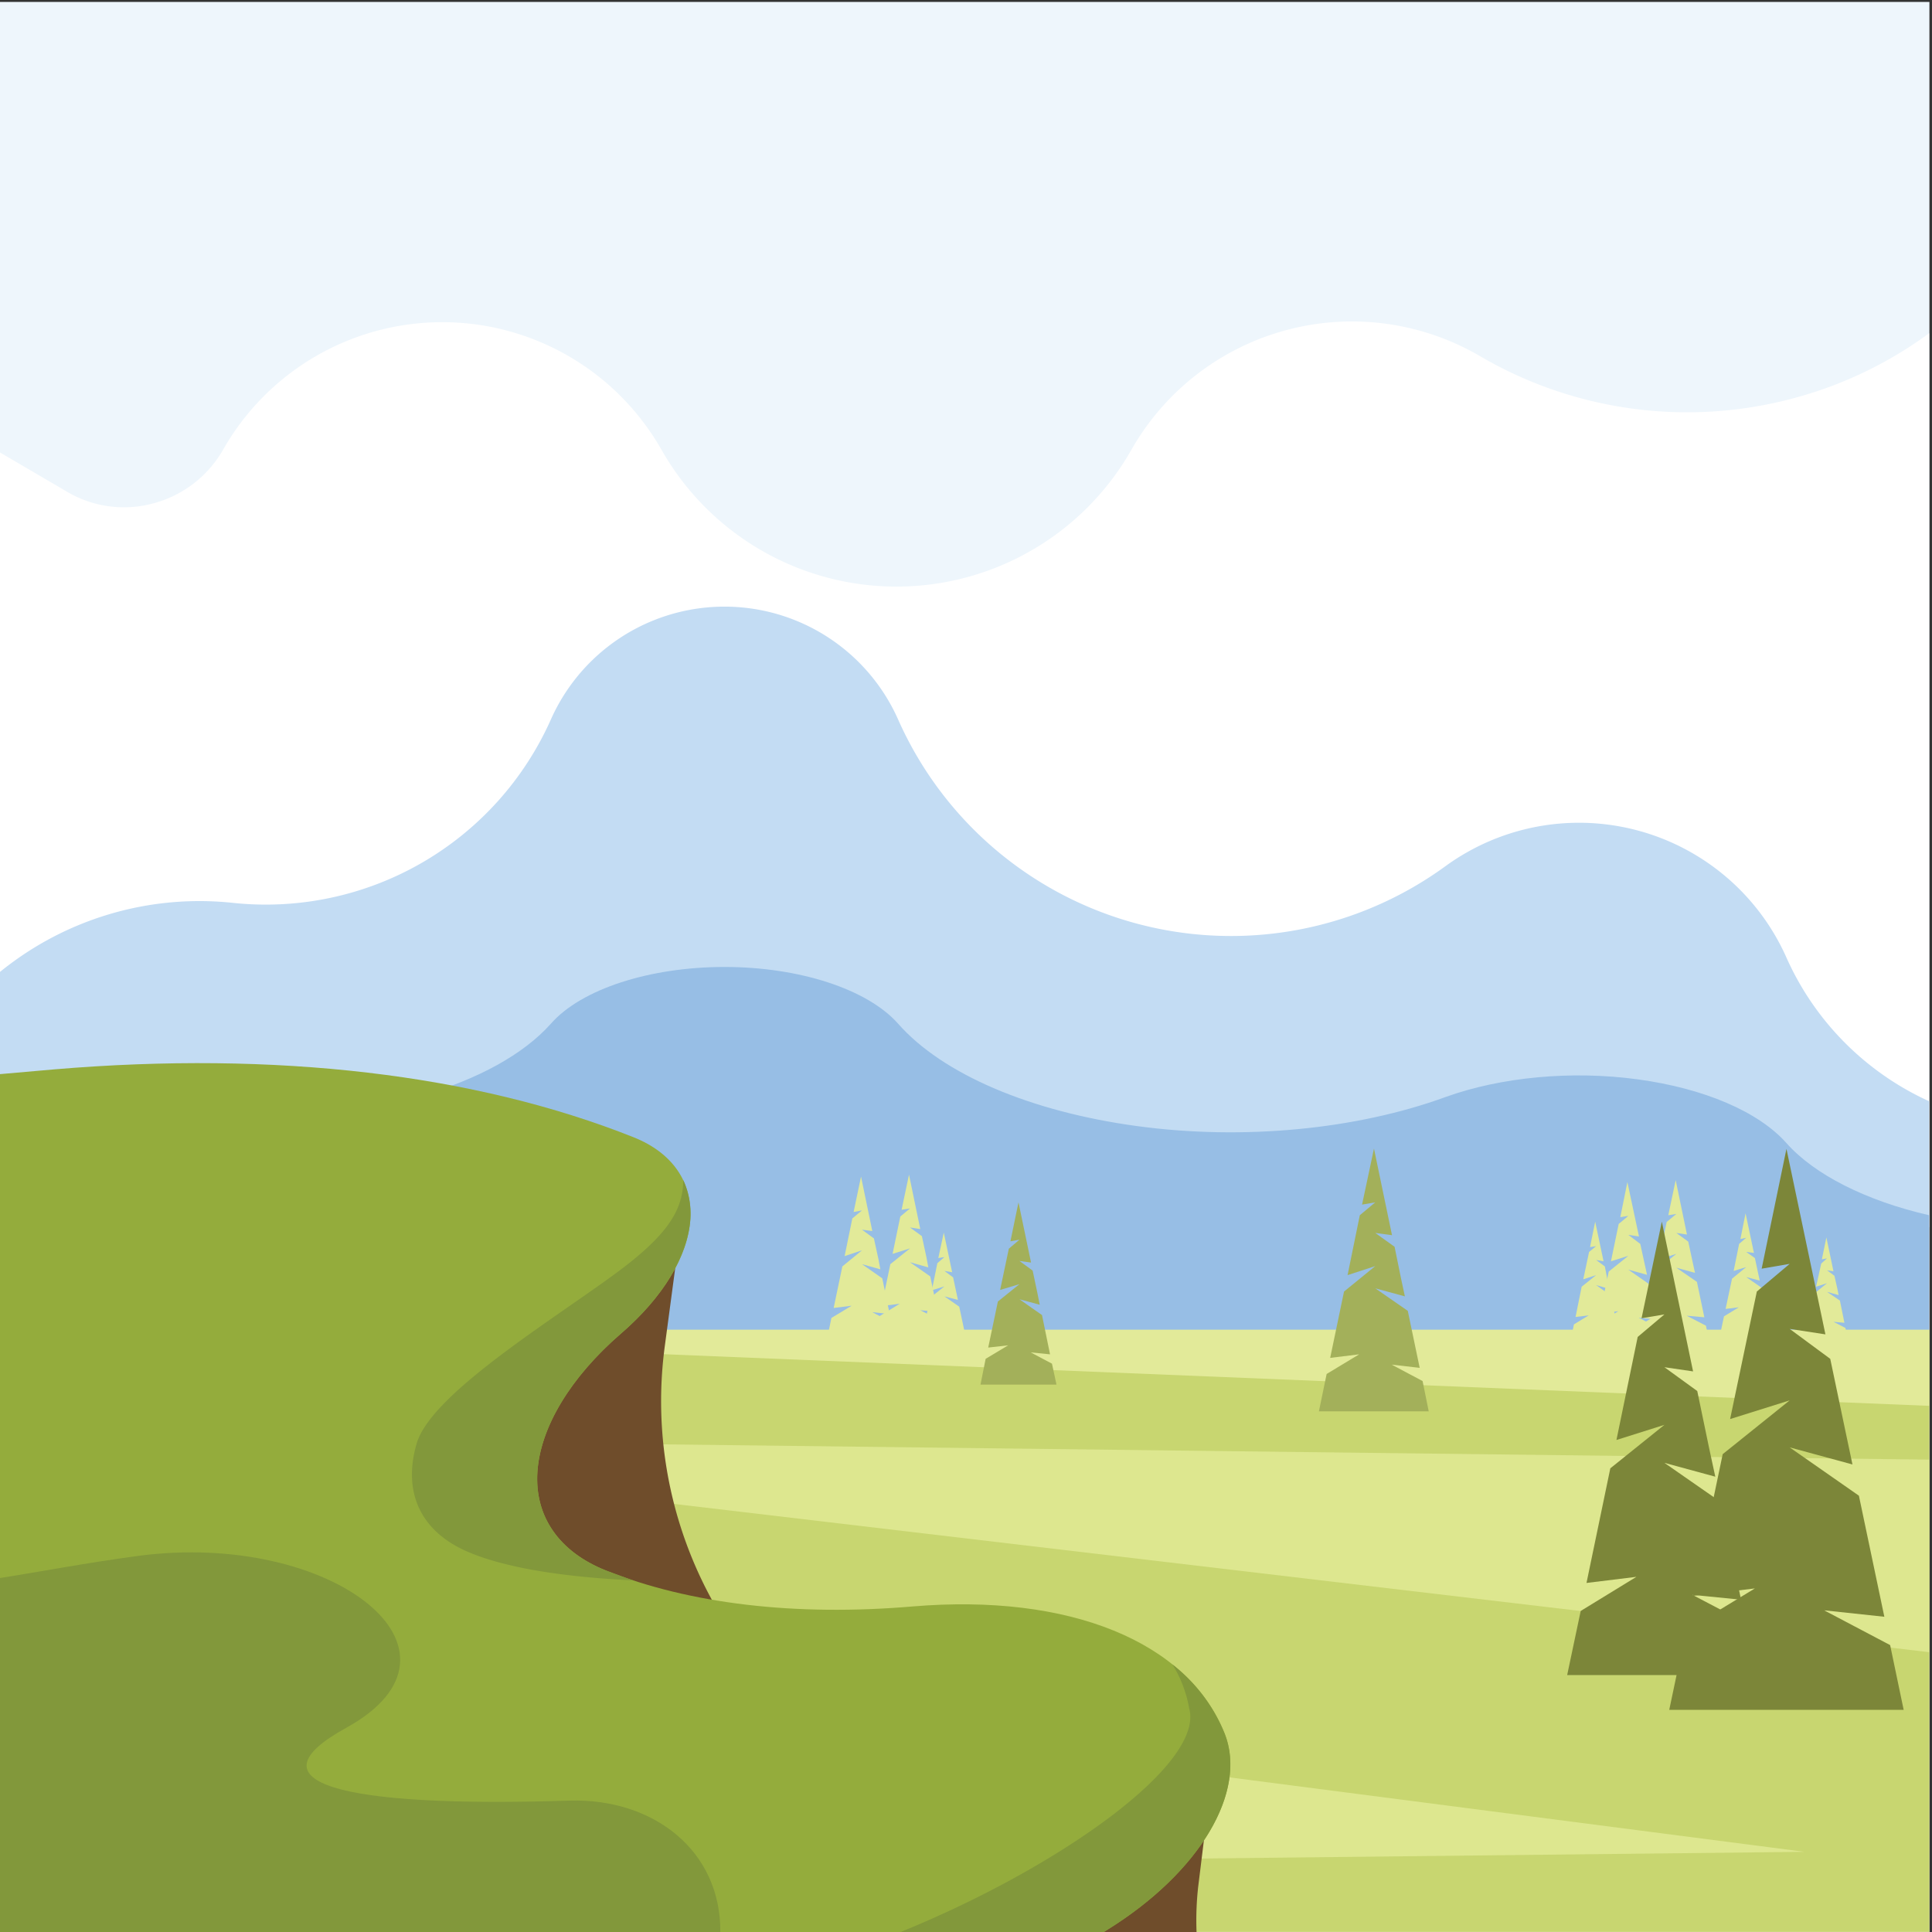 <svg id="Publicdomainvectors.org" xmlns="http://www.w3.org/2000/svg" viewBox="0 0 600 600"><rect x="0" y="0" width="600" height="600" fill="#333333" stroke="none"/><defs><style>.cls-1{fill:#eef6fc;}.cls-2{fill:#fff;}.cls-10,.cls-11,.cls-12,.cls-2,.cls-3,.cls-4,.cls-6,.cls-7,.cls-8,.cls-9{fill-rule:evenodd;}.cls-3{fill:#c3dcf3;}.cls-4{fill:#97bee5;}.cls-5{fill:#c8d670;}.cls-6{fill:#e2ea99;}.cls-7{fill:#dde78f;}.cls-8{fill:#6f4d2b;}.cls-9{fill:#94ac3c;}.cls-10{fill:#82983b;}.cls-11{fill:#a3b05a;}.cls-12{fill:#7c8639;}</style></defs><title>LANDSCAPE22</title><rect class="cls-1" x="-0.2" y="0.6" width="599.4" height="599.39"/><path class="cls-2" d="M599.1,103.5V381.1L374.7,427.4-.2,366.5V140.4l21,12.3a34.7,34.7,0,0,0,26.9,3.6,35.4,35.4,0,0,0,21.5-16.5,78.3,78.3,0,0,1,136.3,0,83.9,83.9,0,0,0,145.8,0,78.8,78.8,0,0,1,108.5-29.1,127.3,127.3,0,0,0,97.1,13A125.8,125.8,0,0,0,599.1,103.5Z"/><path class="cls-3" d="M599.1,342v71H-.2V302a98.2,98.2,0,0,1,72.6-21.6,96.9,96.9,0,0,0,98.7-57,59,59,0,0,1,107.8,0,113.1,113.1,0,0,0,170,45.6,70.5,70.5,0,0,1,105.9,28.4A88.7,88.7,0,0,0,599.1,342Z"/><path class="cls-4" d="M599.1,377.4V413H-.2V357.3c19.9-8.1,45.9-12.3,72.6-10.8,41.8,2.2,81.6-9.4,98.7-28.6,9.4-10.7,30.6-17.6,53.9-17.6s44.4,6.9,53.9,17.6c13.8,15.7,41.1,27.3,74.1,31.8s68.2,1.1,95.9-9c17.2-6.2,39.1-8.3,59.7-5.5s37.5,10,46.2,19.8S579.5,372.9,599.1,377.4Z"/><rect class="cls-5" x="-0.2" y="413" width="599.4" height="186.97"/><polygon class="cls-6" points="599.1 436.6 20.8 413 599.1 413 599.1 436.6"/><path class="cls-7" d="M599.1,453.3,35.3,446.5l563.8,66.6V453.3ZM81.5,513.1l478.9,62-325,3.6Z"/><path class="cls-8" d="M371.6,600H86.7L35.3,563.3l1.8-7.2,90.8-179.3,81.8,17-3.3,24.7a128.5,128.5,0,0,0,25.4,94.8l143.8,44.3L372.1,586A94.1,94.1,0,0,0,371.6,600Z"/><path class="cls-9" d="M342.8,600H-.2V333.6l17.1-1.5c68.8-5.8,130.7,1.5,179.9,21.1,12,4.8,18.3,13.9,17.6,25.4s-8.5,24.3-21.6,35.6c-15.7,13.6-25,29.1-25.9,42.9s6.7,24.8,21.2,30.6c26,10.4,58.9,14.3,95.3,11.2,48.7-4.1,85.5,10.9,96.9,39.4,7.2,18.1-7.7,43.2-36.4,61Z"/><path class="cls-10" d="M223.7,600H-.2V490.1c12.2-1.9,26.7-4.7,43.1-6.9,60.3-8,108,29.5,64.6,53.4-30.7,16.9-2.5,24.9,69.3,22.6C202.9,558.4,223.9,574.7,223.7,600Z"/><path class="cls-10" d="M342.8,600H279.7c49.2-20,94.5-52.2,89.6-69.5a38.1,38.1,0,0,0-5.2-13.6,51.8,51.8,0,0,1,16.2,21.4c7.2,18.1-7.7,43.2-36.4,61l-1.1.7ZM212.2,366.5a25.4,25.4,0,0,1,2.2,12.1c-.8,11.4-8.5,24.3-21.6,35.6-15.7,13.6-25,29.1-25.9,42.9s6.7,24.8,21.2,30.6l8.5,3.1c-20.7-1-39.5-3.7-51.6-9-14.4-6.3-20-18.4-15.6-33.5s40.2-37.1,60.8-52.1C207.3,383.8,212.1,375.9,212.2,366.5Z"/><polygon class="cls-11" points="426.7 356.7 432.3 383.6 427.1 382.9 433.1 387.2 435.2 397.5 436.3 402.6 427.1 400.1 437.2 407.1 440.9 424.8 432.2 423.8 441.8 428.9 443.7 438.3 426.7 438.3 409.6 438.3 412 426.7 422.1 420.6 413.1 421.7 417.4 401.1 427.1 393.2 418.5 396 422.3 377.4 427.1 373.4 423 374.1 426.7 356.7"/><polygon class="cls-6" points="520.4 366.5 523.9 383.4 520.6 382.9 524.3 385.6 525.7 392.1 526.4 395.3 520.6 393.7 527 398.1 529.3 409.1 523.8 408.6 529.8 411.7 531 417.6 520.4 417.6 509.7 417.6 511.2 410.4 517.5 406.6 511.8 407.2 514.5 394.3 520.6 389.4 515.2 391.1 517.6 379.5 520.6 377 518.1 377.4 520.4 366.5"/><polygon class="cls-6" points="542.1 376.8 544.7 389.1 542.3 388.8 545 390.7 546 395.4 546.5 397.7 542.3 396.6 546.9 399.8 548.6 407.8 544.6 407.4 549 409.7 549.9 414 542.1 414 534.3 414 535.4 408.8 540 406 535.9 406.5 537.9 397.1 542.3 393.5 538.4 394.7 540.1 386.3 542.3 384.4 540.5 384.8 542.1 376.8"/><polygon class="cls-6" points="567.2 384.3 569.4 394.8 567.4 394.5 569.7 396.2 570.6 400.2 571 402.2 567.4 401.2 571.4 403.9 572.8 410.8 569.4 410.5 573.1 412.4 573.9 416.1 567.2 416.1 560.6 416.1 561.5 411.6 565.5 409.2 562 409.6 563.6 401.6 567.4 398.5 564 399.6 565.6 392.4 567.4 390.8 565.8 391.1 567.2 384.3"/><polygon class="cls-6" points="505.4 367.1 509 384 505.7 383.5 509.4 386.3 510.8 392.7 511.5 395.9 505.7 394.3 512 398.7 514.4 409.8 508.9 409.2 514.9 412.4 516.1 418.3 505.4 418.3 494.8 418.3 496.3 411 502.6 407.2 496.9 407.9 499.6 394.9 505.7 390 500.3 391.7 502.7 380.1 505.7 377.6 503.2 378 505.4 367.1"/><polygon class="cls-6" points="495.4 379.4 498 391.7 495.7 391.3 498.4 393.3 499.3 398 499.8 400.3 495.7 399.1 500.3 402.4 501.9 410.4 498 410 502.3 412.3 503.2 416.6 495.4 416.6 487.7 416.6 488.8 411.3 493.4 408.5 489.3 409 491.2 399.6 495.7 396 491.7 397.3 493.5 388.8 495.7 387 493.8 387.3 495.4 379.4"/><polygon class="cls-12" points="554.8 356.8 566.9 414.4 555.8 412.7 568.4 422 573 443.9 575.3 454.8 555.8 449.5 577.3 464.5 585.2 502.1 566.5 500.1 587 510.9 591.2 531 554.8 531 518.4 531 523.6 506.3 545 493.3 525.8 495.6 535 451.6 555.8 434.9 537.3 440.7 545.6 401.1 555.8 392.5 547.1 394 554.8 356.8"/><polygon class="cls-12" points="516.1 379.4 525.8 425.9 516.9 424.6 527.1 432 530.8 449.8 532.7 458.6 516.9 454.3 534.3 466.4 540.7 496.8 525.6 495.3 542.2 504 545.6 520.2 516.1 520.2 486.7 520.2 490.9 500.3 508.2 489.7 492.7 491.6 500.1 456 516.9 442.5 502 447.2 508.6 415.2 516.9 408.2 509.8 409.4 516.1 379.4"/><polygon class="cls-11" points="316.3 373.4 320.2 392.1 316.6 391.6 320.7 394.6 322.2 401.7 322.9 405.2 316.6 403.5 323.6 408.4 326.1 420.6 320.1 420 326.7 423.5 328.1 430 316.3 430 304.5 430 306.1 422 313.1 417.8 306.9 418.5 309.9 404.2 316.6 398.8 310.6 400.6 313.3 387.8 316.6 385 313.8 385.5 316.3 373.4"/><polygon class="cls-6" points="282.3 364.8 285.8 381.7 282.6 381.2 286.3 383.9 287.7 390.4 288.3 393.6 282.6 392 288.9 396.4 291.2 407.4 285.8 406.9 291.8 410 293 415.9 282.3 415.9 271.6 415.9 273.2 408.7 279.4 404.9 273.8 405.6 276.5 392.6 282.6 387.7 277.2 389.4 279.6 377.8 282.6 375.3 280 375.7 282.3 364.8"/><polygon class="cls-6" points="267.4 365.4 270.9 382.3 267.7 381.9 271.4 384.6 272.8 391 273.4 394.2 267.7 392.6 274 397 276.3 408.1 270.9 407.5 276.9 410.7 278.1 416.6 267.4 416.6 256.7 416.6 258.2 409.3 264.5 405.5 258.9 406.2 261.6 393.3 267.7 388.3 262.3 390.1 264.7 378.4 267.7 375.9 265.1 376.4 267.4 365.4"/><polygon class="cls-6" points="293.1 382.8 295.7 395.1 293.3 394.7 296 396.7 297 401.4 297.5 403.7 293.3 402.6 297.9 405.8 299.6 413.8 295.6 413.4 300 415.7 300.9 420 293.1 420 285.3 420 286.4 414.7 291 412 286.9 412.4 288.9 403 293.3 399.5 289.4 400.7 291.1 392.3 293.3 390.4 291.4 390.7 293.1 382.8"/></svg>